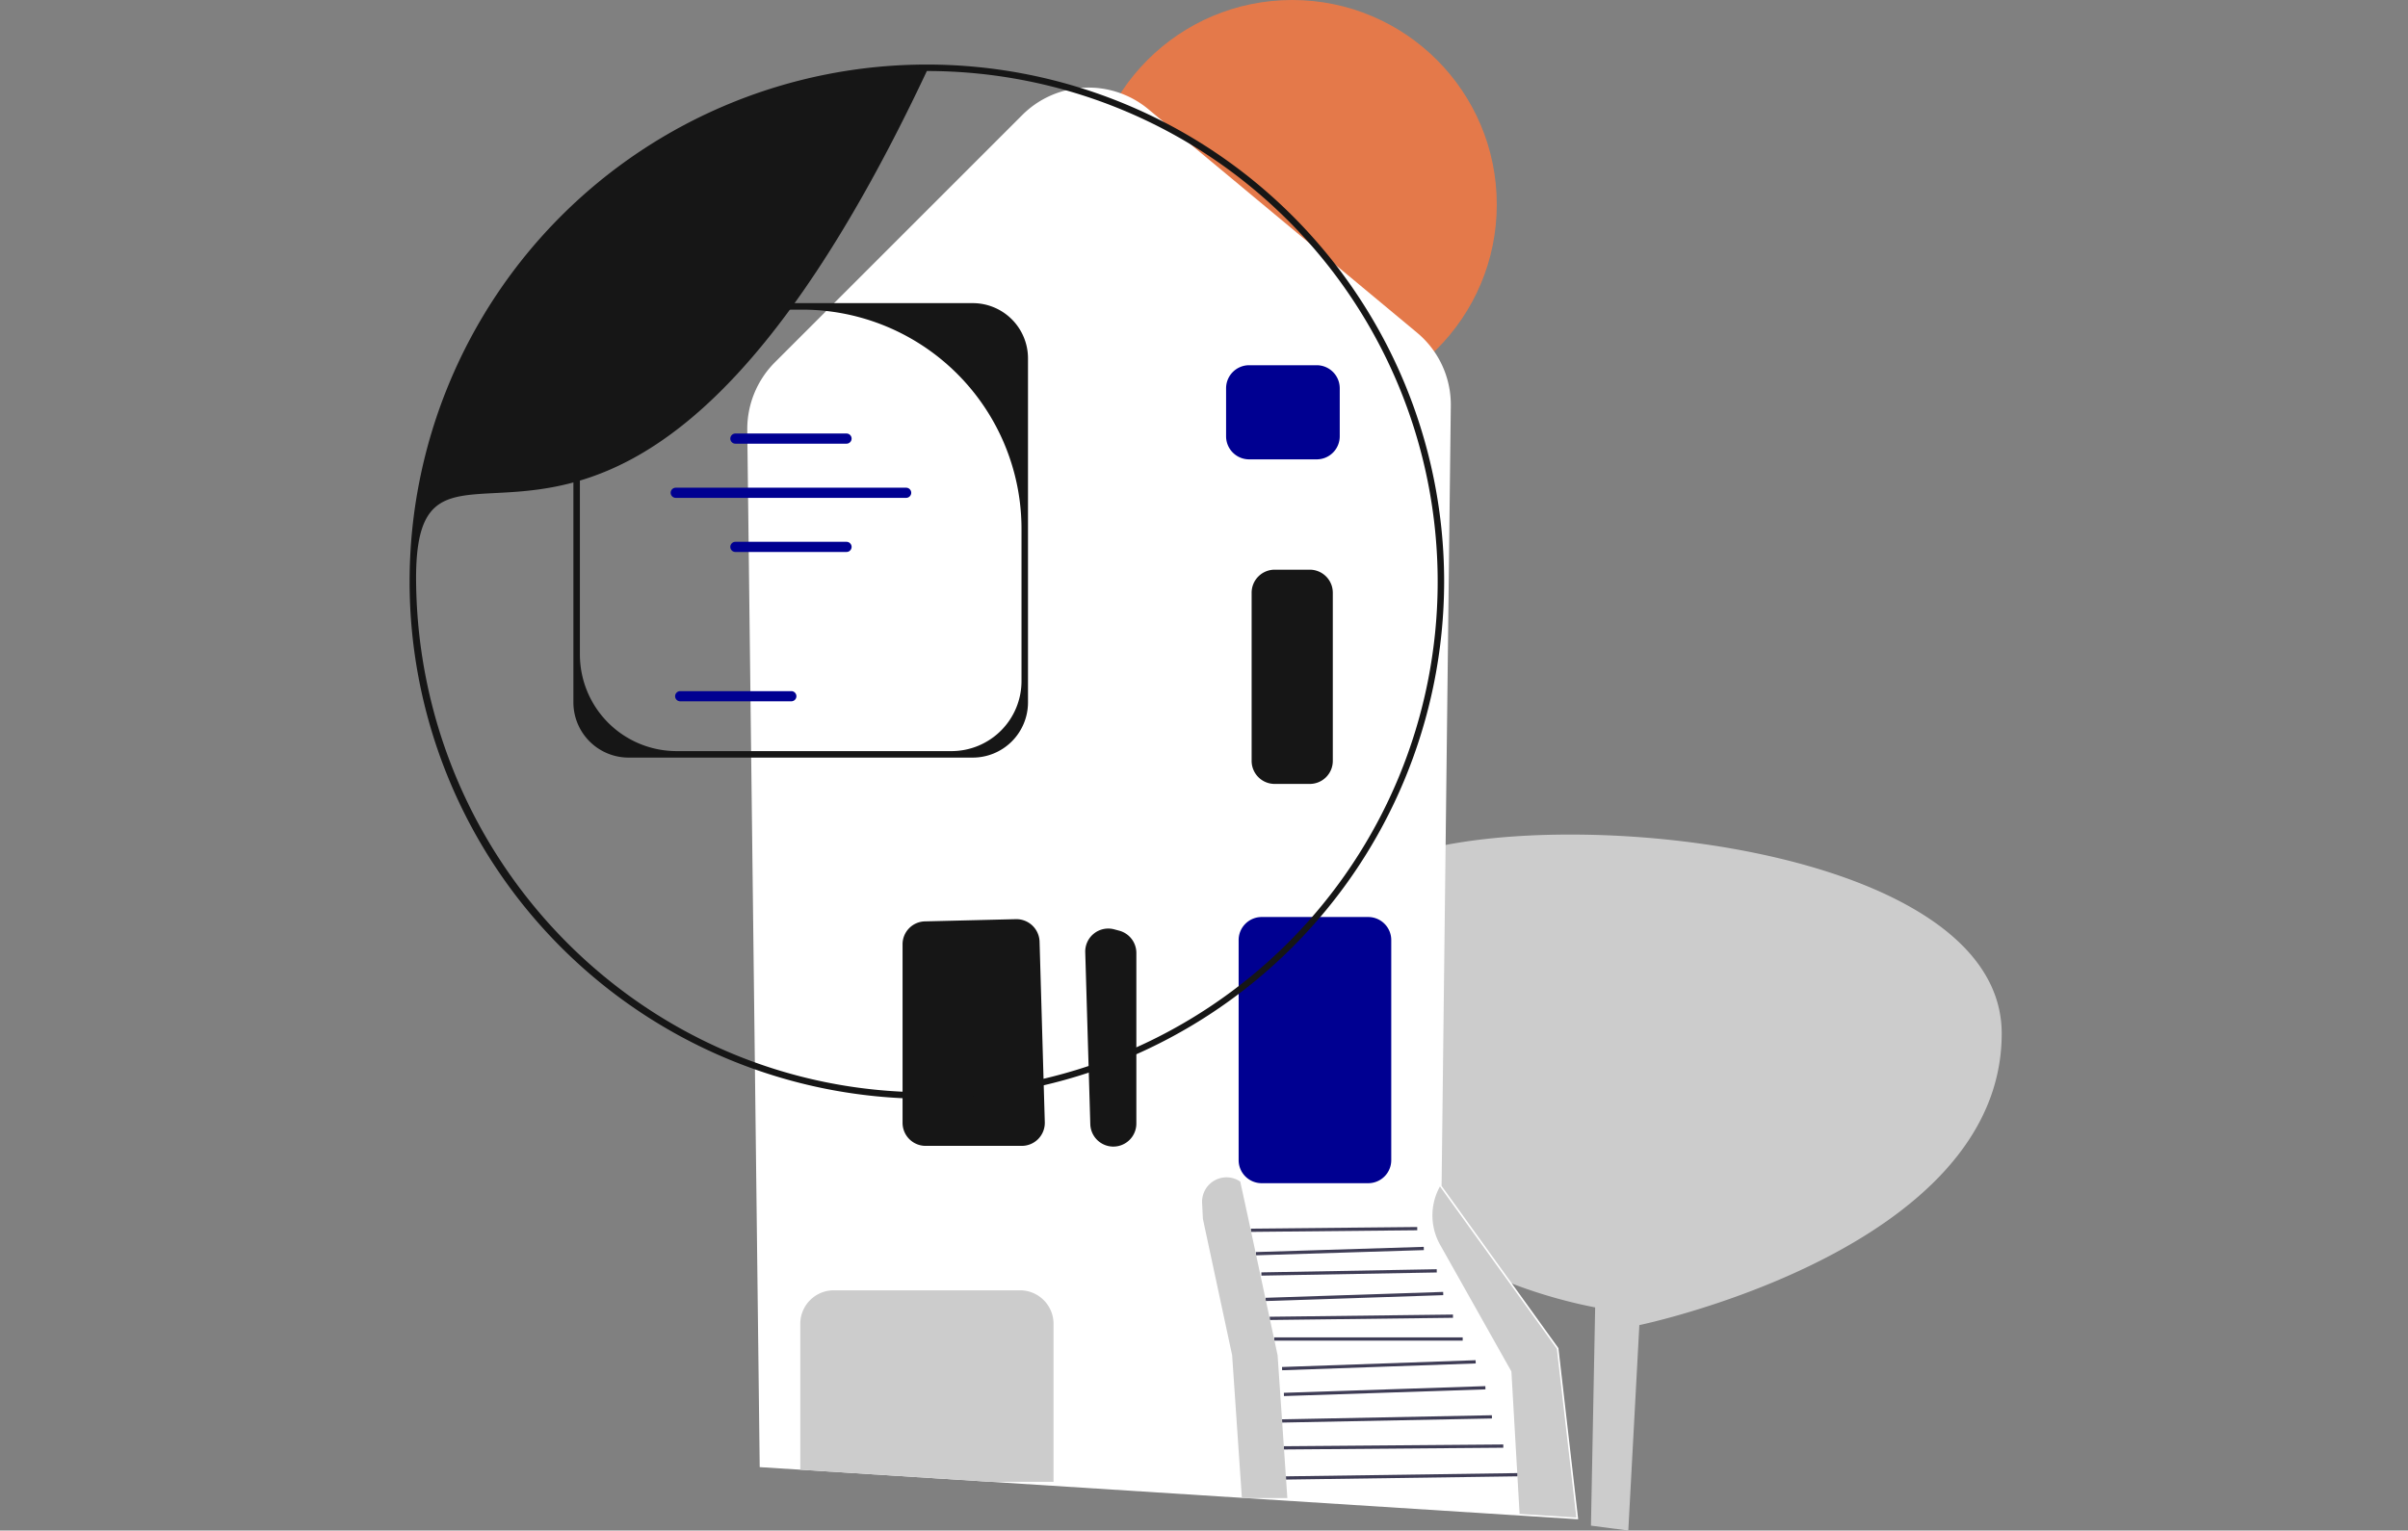 <svg xmlns="http://www.w3.org/2000/svg" xmlns:xlink="http://www.w3.org/1999/xlink" width="486" height="309" viewBox="0 0 486 309">
  <rect x="0" y="0" width="486" height="309" fill="#808080" stroke="none"/>
  <defs>
    <clipPath id="clip-path">
      <rect id="Rectangle_150" data-name="Rectangle 150" width="486" height="309" transform="translate(834 140)" fill="#fff" stroke="#707070" stroke-width="1"/>
    </clipPath>
  </defs>
  <g id="illustration-undraw-home" transform="translate(-834 -140)" clip-path="url(#clip-path)">
    <g id="undraw_location_review_d5qn" transform="translate(916.668 140)">
      <g id="Groupe_5" data-name="Groupe 5">
        <path id="Tracé_209" data-name="Tracé 209" d="M245.968,309l2.23-41.473s73.134-15.162,73.134-58.864S201.819,159.61,189.779,179.677q-.181.3-.359.6A52.368,52.368,0,0,0,208.252,252.4a101.527,101.527,0,0,0,31.027,11.555l-.849,44.057" fill="#ccc"/>
        <circle id="Ellipse_15" data-name="Ellipse 15" cx="41.287" cy="41.287" r="41.287" transform="translate(136.85)" fill="#e4794a"/>
        <path id="Tracé_210" data-name="Tracé 210" d="M117.227,299.169,70.662,296.2,68.151,86.814a19.1,19.1,0,0,1,5.56-13.653L123.6,23.275A18.9,18.9,0,0,1,149.164,22.1L203.3,67.139a18.909,18.909,0,0,1,6.843,14.82l-1.86,157.469,23.53,32.68.05.069,3.987,34.553-118.624-7.562Z" fill="#fff"/>
        <path id="Tracé_211" data-name="Tracé 211" d="M164.79,88.093V78.384a4.653,4.653,0,0,1,4.648-4.648H183.08a4.653,4.653,0,0,1,4.648,4.648v9.709a4.653,4.653,0,0,1-4.648,4.648H169.438A4.653,4.653,0,0,1,164.79,88.093Z" fill="#000091"/>
        <path id="Tracé_212" data-name="Tracé 212" d="M141.867,231.484a4.659,4.659,0,0,1-4.482-4.509l-1.021-34.722a4.648,4.648,0,0,1,5.844-4.628l1.021.273a4.654,4.654,0,0,1,3.45,4.491v34.45a4.648,4.648,0,0,1-4.643,4.648c-.056,0-.113,0-.169,0Z" fill="#161616"/>
        <path id="Tracé_213" data-name="Tracé 213" d="M99.494,226.693V190.665a4.622,4.622,0,0,1,4.535-4.647l18.355-.447a4.68,4.68,0,0,1,4.76,4.512l1.057,36.475a4.649,4.649,0,0,1-4.646,4.783H104.142a4.653,4.653,0,0,1-4.648-4.648Z" fill="#161616"/>
        <path id="Tracé_214" data-name="Tracé 214" d="M207.987,251.311l14.387,25.576,1.652,28.764,11.456.727L231.548,272.3l-23.593-32.768h0a12.07,12.07,0,0,0,.031,11.779Z" fill="#ccc"/>
        <rect id="Rectangle_151" data-name="Rectangle 151" width="46.698" height="0.655" transform="matrix(1, -0.014, 0.014, 1, 176.872, 298.058)" fill="#3f3d56"/>
        <rect id="Rectangle_152" data-name="Rectangle 152" width="44.274" height="0.655" transform="matrix(1, -0.008, 0.008, 1, 176.46, 291.981)" fill="#3f3d56"/>
        <rect id="Rectangle_153" data-name="Rectangle 153" width="42.357" height="0.655" transform="translate(176.087 286.551) rotate(-1.119)" fill="#3f3d56"/>
        <rect id="Rectangle_154" data-name="Rectangle 154" width="40.691" height="0.656" transform="translate(176.45 281.198) rotate(-1.901)" fill="#3f3d56"/>
        <rect id="Rectangle_155" data-name="Rectangle 155" width="39.098" height="0.656" transform="translate(176.078 275.987) rotate(-2.013)" fill="#3f3d56"/>
        <rect id="Rectangle_156" data-name="Rectangle 156" width="38.057" height="0.655" transform="translate(174.486 270.006)" fill="#3f3d56"/>
        <rect id="Rectangle_157" data-name="Rectangle 157" width="36.988" height="0.655" transform="matrix(1, -0.012, 0.012, 1, 173.588, 265.841)" fill="#3f3d56"/>
        <rect id="Rectangle_158" data-name="Rectangle 158" width="35.858" height="0.656" transform="translate(172.76 262.015) rotate(-1.901)" fill="#3f3d56"/>
        <rect id="Rectangle_159" data-name="Rectangle 159" width="35.395" height="0.655" transform="matrix(1, -0.018, 0.018, 1, 171.907, 256.883)" fill="#3f3d56"/>
        <rect id="Rectangle_160" data-name="Rectangle 160" width="33.902" height="0.656" transform="matrix(1, -0.031, 0.031, 1, 170.781, 252.781)" fill="#3f3d56"/>
        <rect id="Rectangle_161" data-name="Rectangle 161" width="33.588" height="0.655" transform="translate(169.779 248.051) rotate(-0.56)" fill="#3f3d56"/>
        <path id="Tracé_215" data-name="Tracé 215" d="M167.323,234.229V189.786a4.653,4.653,0,0,1,4.648-4.648h21.506a4.653,4.653,0,0,1,4.648,4.648v44.443a4.653,4.653,0,0,1-4.648,4.648H171.971A4.653,4.653,0,0,1,167.323,234.229Z" fill="#000091"/>
        <path id="Tracé_216" data-name="Tracé 216" d="M117.227,299.169l-38.07-2.425-.307-.02V267.261a6.765,6.765,0,0,1,6.757-6.758h37.6a6.765,6.765,0,0,1,6.757,6.758V299.17H117.227Z" fill="#ccc"/>
        <path id="Tracé_217" data-name="Tracé 217" d="M169.945,153.621V119.663a4.653,4.653,0,0,1,4.648-4.648h7.088a4.653,4.653,0,0,1,4.648,4.648v33.958a4.653,4.653,0,0,1-4.648,4.648h-7.088A4.653,4.653,0,0,1,169.945,153.621Z" fill="#161616"/>
        <path id="Tracé_218" data-name="Tracé 218" d="M177.154,302.446l-1.966-28.836-5.9-27.525-1.638-7.537h0a4.931,4.931,0,0,0-7.7,4.324l.161,3.213,5.9,27.525,1.966,28.836" fill="#ccc"/>
      </g>
      <g id="Groupe_6" data-name="Groupe 6">
        <path id="Tracé_219" data-name="Tracé 219" d="M124.81,72.343v69.468a11.153,11.153,0,0,1-11.141,11.141H44.2a11.153,11.153,0,0,1-11.141-11.141V72.343A11.153,11.153,0,0,1,44.2,61.2h69.468A11.153,11.153,0,0,1,124.81,72.343Zm-15.451,79.3A14.14,14.14,0,0,0,123.5,137.5V106.788A44.275,44.275,0,0,0,79.225,62.513H44.2a9.83,9.83,0,0,0-9.83,9.83v59.775a19.523,19.523,0,0,0,19.523,19.523H109.36Z" fill="#161616"/>
        <path id="Tracé_220" data-name="Tracé 220" d="M88.183,89.574H65.756a1.025,1.025,0,1,1,0-2.051H88.183a1.025,1.025,0,0,1,0,2.051Z" fill="#000091"/>
        <path id="Tracé_221" data-name="Tracé 221" d="M88.183,111.439H65.756a1.025,1.025,0,1,1,0-2.051H88.183a1.025,1.025,0,0,1,0,2.051Z" fill="#000091"/>
        <path id="Tracé_222" data-name="Tracé 222" d="M77.042,141.586H54.615a1.025,1.025,0,1,1,0-2.051H77.042a1.025,1.025,0,0,1,0,2.051h0Z" fill="#000091"/>
        <path id="Tracé_223" data-name="Tracé 223" d="M100.217,100.514h-46.5a1.025,1.025,0,1,1,0-2.051h46.5a1.025,1.025,0,0,1,0,2.051h0Z" fill="#000091"/>
      </g>
      <path id="Tracé_224" data-name="Tracé 224" d="M104.4,221.833a104.4,104.4,0,1,1,104.4-104.4,104.523,104.523,0,0,1-104.4,104.4Zm0-207.5C42.315,146.341.867,71.746,1.311,117.429,1.862,174.272,47.558,220.522,104.4,220.522a103.093,103.093,0,1,0,0-206.186Z" fill="#161616"/>
    </g>
  </g>
</svg>
